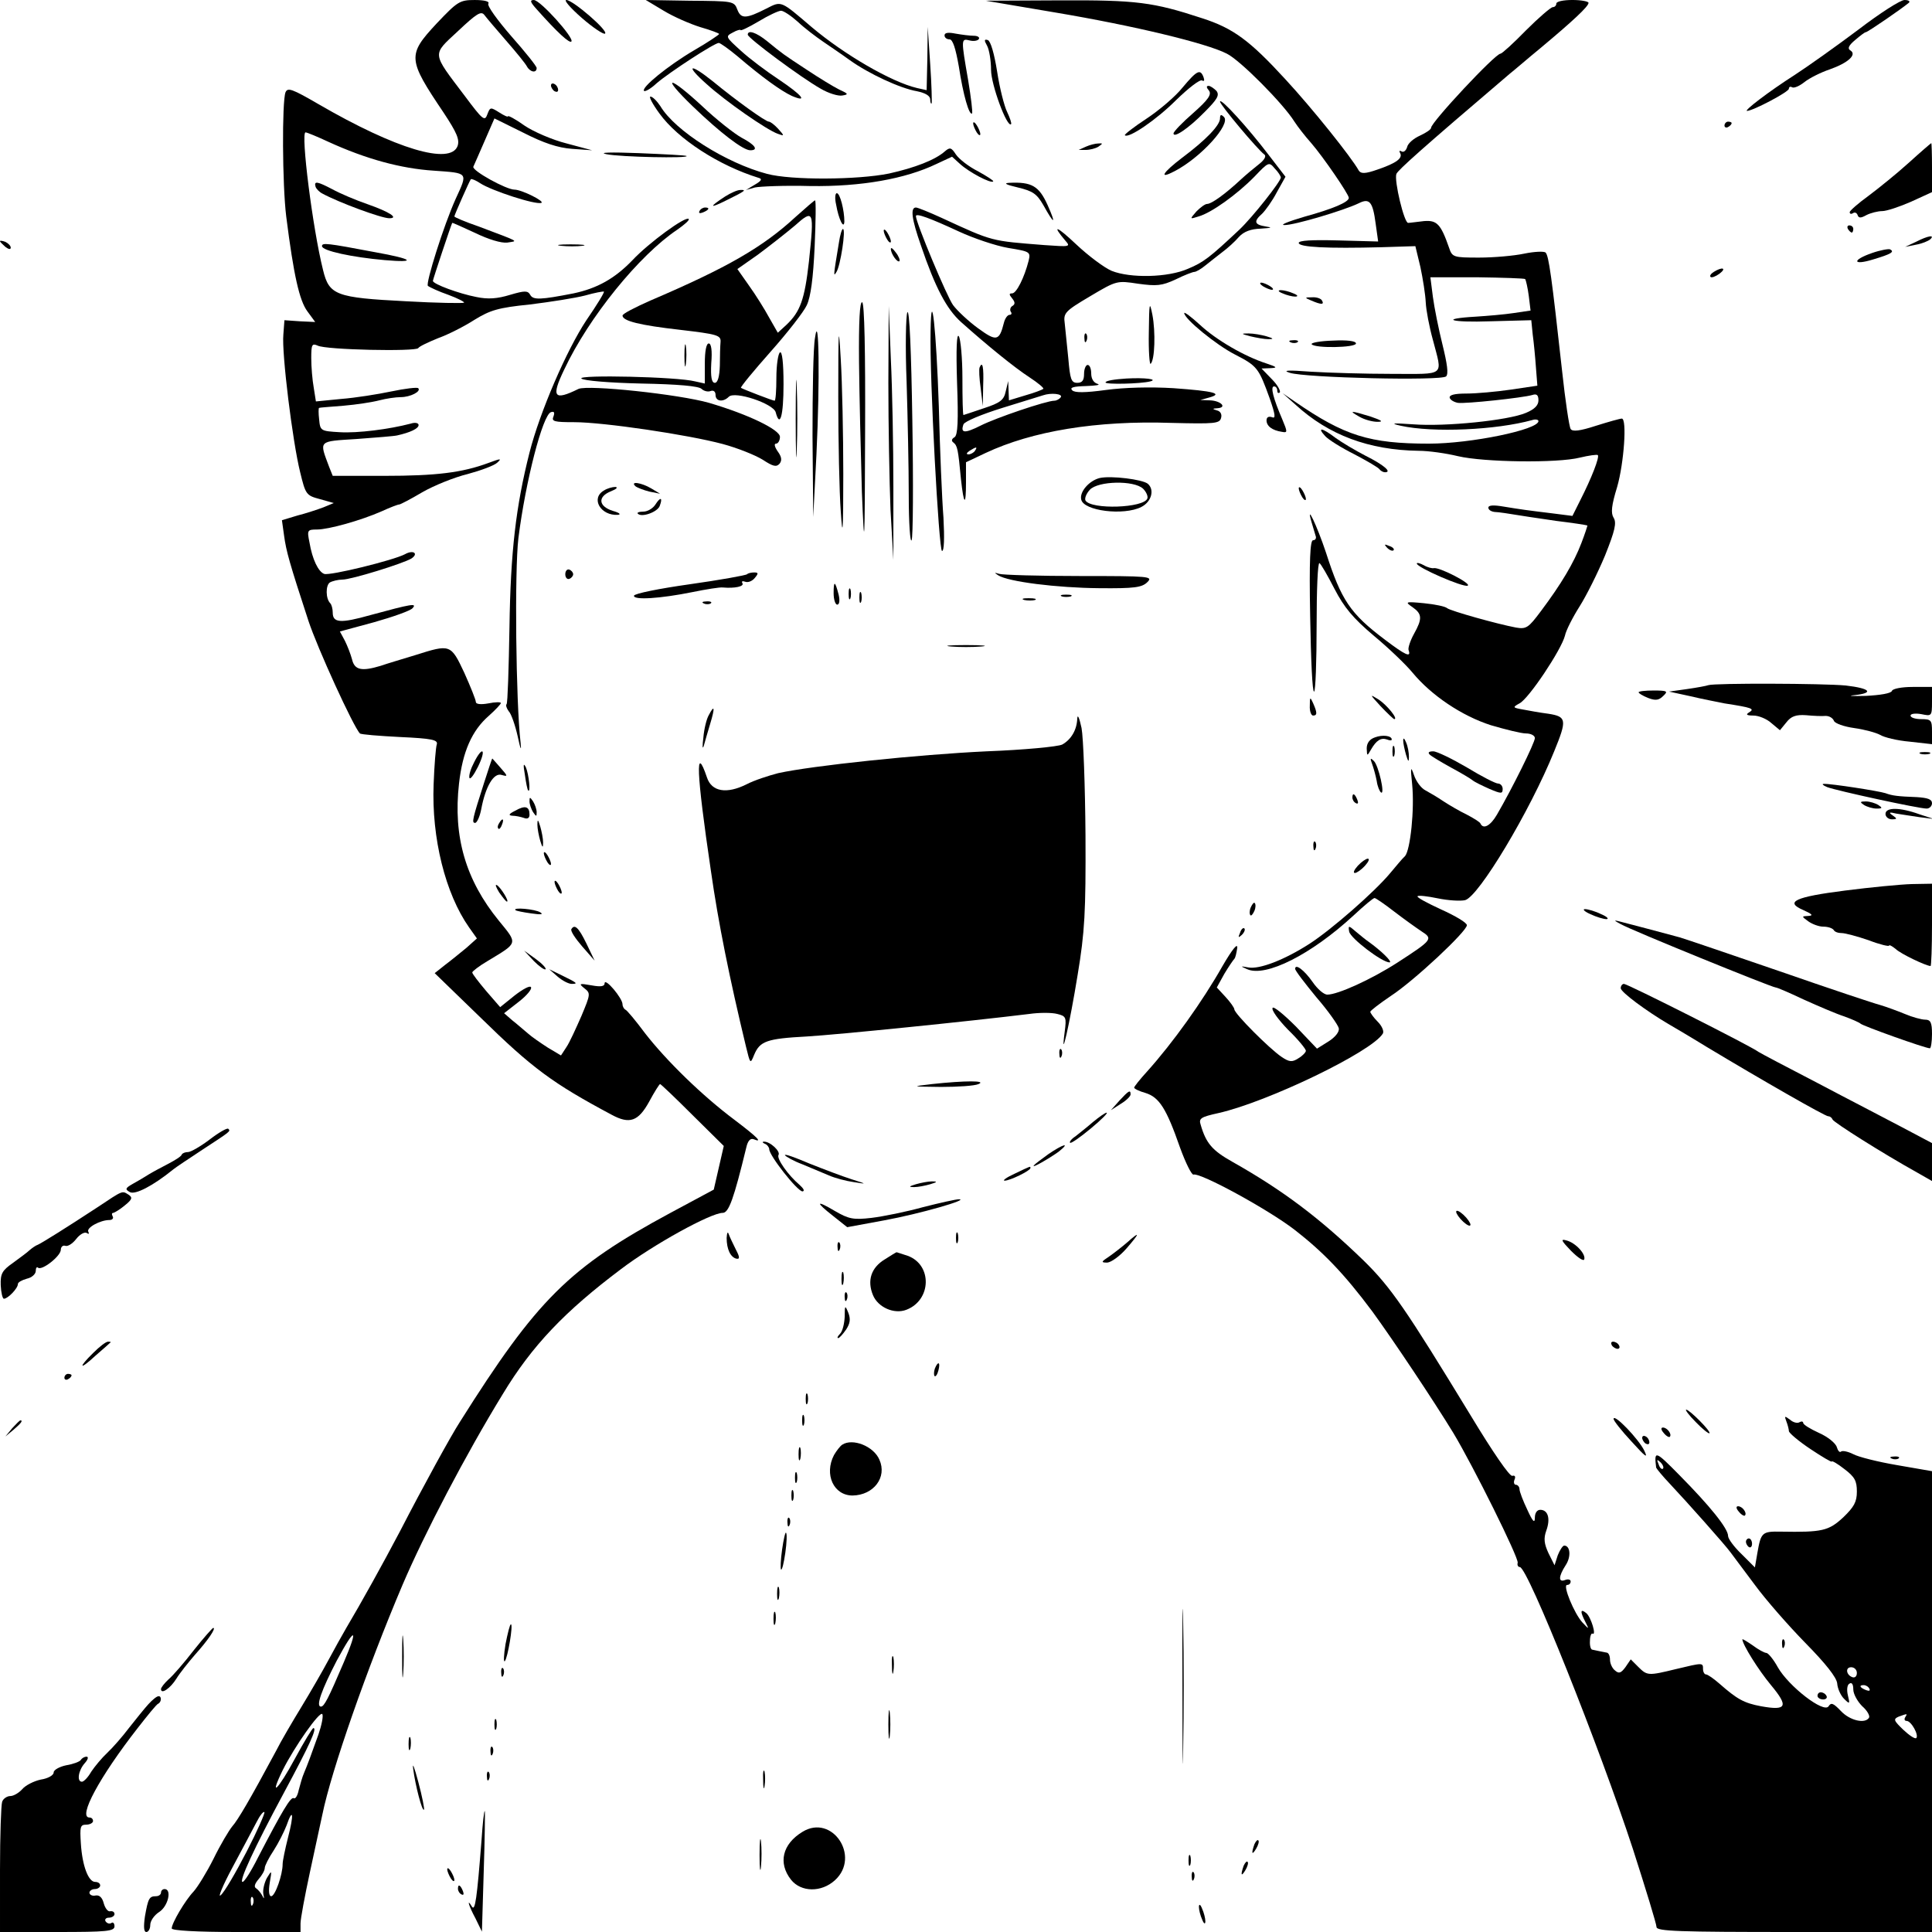 <svg height="540pt" preserveAspectRatio="xMidYMid meet" viewBox="0 0 540 540" width="540pt" xmlns="http://www.w3.org/2000/svg"><g transform="matrix(.1 0 0 -.1 0 540)"><path d="m1221 5335c-83-89-82-100 19-250 37-56 45-75 39-93-20-54-172-9-389 117-74 43-86 47-92 33-10-26-9-258 2-347 21-166 37-235 59-265l22-30-43 2-43 3-3-40c-5-52 26-301 47-385 15-62 17-65 55-75l39-11-29-12c-16-6-49-17-73-23l-43-13 6-43c6-44 15-76 68-238 25-76 126-297 144-315 3-3 54-7 112-10 89-4 106-8 103-20-3-8-7-59-9-112-6-151 33-306 99-400l22-31-29-26c-17-14-44-36-60-48l-29-23 129-125c144-141 201-183 366-271 50-27 74-18 104 36 15 28 29 50 31 50s43-39 91-87l87-86-14-61-14-61-121-65c-284-153-373-242-589-585-24-37-101-177-167-305-49-93-109-201-150-270-11-19-34-60-50-90s-50-89-75-130-58-97-72-125c-73-136-106-192-122-210-9-11-33-51-52-90-19-38-45-80-56-92-23-24-61-88-61-103 0-6 70-10 180-10h180v24c0 13 12 77 26 142 14 66 30 138 35 162 25 123 125 409 224 642 61 143 177 365 280 533 82 136 174 232 331 350 91 69 251 157 284 157 17 0 31 39 66 183 4 18 11 26 20 23 27-11 13 4-53 54-91 68-191 166-250 242-26 35-51 65-55 66-4 2-8 9-8 15 0 17-49 75-50 59 0-9-10-11-37-6-34 6-36 5-20-8 18-14 18-16-8-78-15-34-33-74-42-87l-15-23-37 22c-20 13-45 30-56 40-11 9-30 26-43 36l-23 20 41 32c22 17 38 36 34 41-3 5-23-6-45-23l-41-33-39 45c-21 25-39 48-39 52 0 3 19 18 43 32 86 52 85 47 31 113-92 113-128 234-111 383 10 89 36 148 83 189 19 17 34 33 34 36s-16 3-35-1c-22-4-35-2-35 4s-15 43-32 81c-38 81-39 81-137 50-36-11-80-24-97-30-53-16-73-12-80 18-4 15-13 38-20 52l-14 26 96 26c53 15 101 32 107 39 14 15-3 12-117-19-85-24-106-22-106 7 0 10-3 22-7 26-13 13-13 50-1 58 7 4 23 8 35 8 25 0 170 45 193 59 21 14 5 25-18 12-32-17-211-61-226-55-16 6-33 40-41 88-7 34-6 36 21 36 32 0 122 25 181 51 24 11 45 19 49 19 3 0 32 15 64 34 33 19 90 42 127 51 37 10 75 24 83 32 13 12 10 12-25-1-73-27-145-36-291-36h-144l-10 25c-28 75-32 71 77 78 54 4 105 8 113 10 36 8 60 19 60 29 0 6-10 8-22 4-61-16-149-27-198-24-54 3-55 4-58 36-2 17-2 32 0 32 2 1 32 3 68 6s81 10 100 15 46 9 60 9c27 0 58 16 49 25-3 3-37-1-75-9s-101-18-140-21l-71-7-6 38c-4 22-7 59-7 83 0 38 2 42 18 35 23-12 274-17 281-7 3 5 29 17 56 28 28 10 73 33 101 51 44 27 66 34 155 43 57 7 127 18 154 25 28 8 51 12 53 11 2-2-20-38-49-80-55-83-130-256-159-370-38-150-53-277-56-489-2-114-5-211-8-214s0-12 6-20c7-7 18-39 25-70 8-38 11-43 8-17-13 112-17 479-6 571 20 159 68 345 91 352 9 3 11-1 7-12-6-14 2-16 58-16 82 0 318-35 415-61 41-11 91-31 112-44 29-19 38-21 47-11 7 9 6 19-5 34-9 13-11 22-5 22s11 9 11 19c0 20-89 63-198 95-84 24-338 51-365 39-69-34-77-23-40 54 69 147 210 320 316 391 20 14 35 27 32 30-8 9-111-66-157-115-50-52-99-79-165-93-92-18-113-19-121-4-7 12-15 12-56 0-36-11-62-13-95-6-47 9-121 36-121 45 0 4 51 157 54 162 1 1 29-12 64-28 37-18 73-29 90-27 30 5 39 0-80 45-38 13-68 26-68 28 0 4 42 99 46 104 2 2 14-3 26-11 32-21 155-61 171-55 11 4-55 37-75 37-23 0-119 53-115 64 3 6 17 39 32 73l27 62 81-40c57-29 96-42 136-45l56-4-71 19c-40 10-93 33-118 50-25 18-46 29-46 26s-11 2-25 11c-24 15-25 15-33-6-7-20-13-15-63 52-93 123-92 113-19 181 53 50 65 57 74 45 6-8 34-41 61-72 28-32 54-64 58-72 9-16 27-19 27-4 0 5-32 45-71 89-39 45-68 85-64 91s-11 10-38 10c-42 0-48-4-106-65zm-304-331c107-49 204-75 295-81 98-7 96-4 62-78-34-75-85-238-78-244 5-4 31-16 57-25 27-10 46-20 44-22s-75-1-163 4c-195 10-214 17-231 87-29 115-63 385-49 385 4 0 33-12 63-26zm44-4250c-44-103-55-124-64-124-15 0 2 47 44 128 52 97 62 94 20-4zm-71-202c-22-62-30-83-40-107-5-11-11-33-15-48-3-15-9-26-14-23-8 5-32-35-100-166-19-38-38-68-43-68-11 0 31 92 116 250 72 134 93 180 82 180-3 0-26-38-52-86-47-87-73-112-34-32 33 66 104 167 111 157 3-6-2-31-11-57zm-201-328c-30-58-62-113-72-121-9-9 5 26 33 78s58 109 67 126c9 18 19 31 22 28 2-3-20-53-50-111zm116 40c-8-32-15-65-15-74 0-30-21-90-32-90-6 0-8 14-4 38 6 35 6 36-8 13-7-13-12-33-10-45 3-13 2-15-2-6-4 8-12 18-18 22-7 4-4 13 7 26 9 10 17 24 17 31 0 6 11 28 25 49 13 20 29 52 36 70 18 52 21 31 4-34zm-98-186c-3-8-6-5-6 6-1 11 2 17 5 13 3-3 4-12 1-19z"/><path d="m882 4878c2-6 11-15 19-19 46-25 165-69 187-69 28 0 0 18-60 39-35 12-79 31-99 42-42 22-52 24-47 7z"/><path d="m900 4712c0-13 84-31 175-39 92-8 80 3-26 22-137 26-149 27-149 17z"/><path d="m1501 5373c57-64 91-95 96-89 9 9-87 116-105 116-12 0-10-6 9-27z"/><path d="m1626 5350c31-27 61-47 65-44 11 7-90 94-108 94-8 0 11-22 43-50z"/><path d="m1855 5370c28-17 74-37 103-46 28-8 52-17 52-19s-31-23-69-45c-75-44-149-105-141-114 3-3 19 6 35 21 36 31 162 113 174 113 4 0 28-17 52-37 69-59 122-97 152-111 47-20 29 2-35 45-35 23-83 59-107 81-43 39-44 40-23 51 12 7 22 9 22 7 0-3 23 8 50 24 28 17 56 30 63 30s28-14 47-31c19-18 51-42 70-55s53-36 75-52c53-38 141-79 188-87 24-5 37-13 37-23 0-8 2-13 4-11 1 2 0 51-4 109l-7 105-1-89-2-88-27 6c-72 17-204 94-294 170-88 75-84 74-127 52-57-29-71-29-81-3-9 24-12 24-133 25l-123 2z"/><path d="m2950 5365c220-37 423-86 479-115 37-18 158-140 189-190 9-14 30-41 47-60 33-38 105-143 105-153 0-12-45-31-125-53-44-13-69-23-55-23 26-1 167 41 208 61 30 15 39 4 47-57l7-50-111 3c-74 2-111 0-111-7 0-12 80-16 231-12l95 3 14-58c7-33 14-77 15-99s10-69 20-105c27-104 38-95-115-95-74 0-175 3-225 6-66 5-82 4-60-3 42-14 424-23 437-10 7 7 3 35-10 88-11 44-23 104-27 134l-7 55h131c71-1 132-3 134-5 2-3 7-24 10-47l5-41-47-7c-26-4-74-8-105-10-105-6-73-17 41-13l113 3 4-40c3-22 7-63 9-92l4-51-74-11c-41-6-97-11-124-11-34 0-49-4-47-12 2-6 12-12 23-14 21-3 181 14 208 22 12 4 17 0 17-15 0-14-11-25-35-35-49-21-225-39-315-32-58 4-66 3-35-4 91-20 267-12 368 16 9 3 17 1 17-3 0-24-189-63-306-63-166 0-236 22-374 117l-35 24 37-33c92-84 204-126 343-128 28 0 77-7 110-15 72-17 278-20 341-4 25 6 47 9 50 7 5-6-17-63-49-126l-22-44-55 7c-74 9-88 11-137 19-29 5-43 4-43-3 0-6 8-11 18-12 9 0 42-5 72-10s75-11 100-15c41-5 83-11 87-13 0-1-7-23-17-49-21-55-56-114-113-190-35-47-41-51-70-46-53 10-181 46-192 54-5 5-35 11-65 14-52 5-54 4-32-11 27-19 28-32 4-75-10-18-17-39-15-45 8-22-8-15-66 29-97 73-122 110-165 244-25 75-57 142-40 84 4-14 9-31 11-37 3-7 0-13-7-13-8 0-11-55-8-214 2-118 6-212 11-209 4 2 7 85 7 184s3 178 8 175c4-2 23-35 42-72 27-52 52-82 110-131 41-34 90-81 108-103 53-64 138-121 219-147 41-12 85-23 98-23 14 0 25-6 25-13 0-13-64-142-106-214-18-31-38-42-46-25-1 4-19 15-38 25-19 9-48 26-65 37-16 11-40 25-51 31-12 6-26 25-32 43-9 26-10 22-5-26 7-70-5-184-20-201-7-6-25-28-41-47-43-52-164-158-226-198-70-45-140-72-171-66-23 4-23 4-3-5 52-23 179 41 297 150 29 27 55 49 59 49 3 0 28-17 55-38 26-20 61-45 76-55 33-21 31-24-68-88-73-47-166-89-195-89-10 0-28 16-41 35-23 33-49 53-49 37 0-5 27-40 59-79 33-38 61-78 63-87 2-10-10-25-29-37l-32-20-59 62c-33 33-62 57-65 52-4-6 16-33 43-61 28-27 50-54 50-59 0-4-9-14-21-21-17-11-25-11-47 4-33 22-132 121-132 133 0 4-11 20-25 35l-24 26 21 38c12 20 25 39 28 42s6 16 8 30c2 16-13-2-41-50-56-99-139-215-211-295-20-22-36-42-36-45s14-10 32-15c38-12 58-43 96-152 16-44 33-78 38-76 19 6 208-97 282-154 80-62 139-123 218-229 59-81 171-249 226-339 56-93 183-349 180-363-2-6 1-12 6-12 22 0 223-504 316-788 36-112 66-210 66-218 0-12 61-14 385-14h385v644 644l-98 17c-53 9-109 23-123 31-14 7-29 10-33 7-4-4-9 2-12 12-3 11-25 29-50 40-24 11-44 23-44 28 0 4-5 5-10 2-6-4-18-1-27 7-15 11-16 11-10-5 4-10 7-23 7-27 0-5 27-28 60-50s60-38 60-35 16-6 35-21c29-22 35-33 35-63 0-29-8-43-38-72-41-38-59-42-174-40-53 1-56-2-66-59l-7-41-37 37c-21 20-38 43-38 51 0 21-51 84-136 170-68 69-71 70-65 21 1-3 18-24 39-46 47-50 153-169 169-191 7-9 37-50 68-91 30-41 94-114 141-162 57-58 87-96 89-113 1-15 10-34 19-43 16-16 17-15 11 9-4 16-2 30 4 33 7 5 11-2 11-16 0-13 12-34 25-47 14-12 22-27 19-32-11-18-54-8-79 19-21 22-27 24-34 13-13-21-112 56-142 109-12 22-27 40-32 40s-22 9-38 21c-16 11-29 19-29 17 0-14 45-86 80-128 50-60 44-72-28-59-48 9-67 20-116 63-16 14-33 26-38 26-4 0-8 7-8 15 0 18 0 18-75 0-78-19-81-19-106 6l-21 21-15-22c-12-16-18-19-29-9-8 6-14 20-14 30 0 11-4 20-10 20-5 1-14 3-20 4-5 1-14 3-19 4-5 0-8 12-7 25 0 13 4 22 7 20 12-7-4 46-17 57-17 14-18 5-3-24 11-22 11-22-8-2-23 25-56 105-43 105 6 0 10 4 10 10 0 5-7 7-15 4-20-8-19 10 1 41 16 24 13 55-4 55-4 0-12-12-18-27l-9-28-17 34c-12 26-14 41-6 63 12 33 5 58-17 58-9 0-15-9-15-22 0-17-6-11-21 22-12 25-22 51-22 58 0 6-5 12-10 12s-7 7-4 14c4 9 1 13-6 11-7-3-55 67-116 168-181 297-223 359-301 435-121 117-224 195-366 275-55 31-73 51-88 103-6 18 0 22 50 33 137 31 428 171 459 222 4 6-2 21-14 33s-21 25-21 28 26 23 57 44c66 43 213 181 213 198 0 7-32 26-72 44-39 18-69 34-66 37s28 0 57-6 63-8 76-5c38 10 181 248 249 416 36 88 35 97-16 105-24 3-56 9-72 12-28 5-29 6-9 17 26 13 117 150 127 189 3 15 22 52 41 82s51 94 71 142c28 70 33 92 24 106-8 13-6 34 10 86 19 66 28 191 13 191-5 0-37-9-72-20-46-15-66-17-71-9-4 6-15 79-24 163-29 262-37 321-46 330-4 4-31 3-60-3-28-6-85-11-126-11-72 0-75 1-84 28-23 66-34 77-70 74-19-2-39-5-44-5-11-2-40 119-33 137 5 11 68 68 317 280 14 11 52 44 85 71 91 76 135 117 135 127 0 4-20 8-45 8s-45-4-45-10c0-5-4-10-10-10-5 0-39-29-75-65-35-36-67-65-71-65-15 0-194-192-194-207 0-5-14-14-31-22-18-8-34-22-36-32-3-10-10-16-16-12-5 3-7 1-4-4 9-15-10-29-63-47-34-12-46-12-52-3-21 38-131 175-205 255-100 109-146 143-233 171-137 45-183 51-398 50l-207-1zm1698-4070c-3-3-9 2-12 12-6 14-5 15 5 6 7-7 10-15 7-18zm542-571c0-9-5-14-12-12-18 6-21 28-4 28 9 0 16-7 16-16zm35-44c3-6-1-7-9-4-18 7-21 14-7 14 6 0 13-4 16-10zm100-80c-3-5-2-10 4-10 13 0 35-40 27-48-4-3-20 8-36 23-27 26-29 30-13 37 25 9 25 9 18-2z"/><path d="m5194 5317c-60-45-140-102-177-126-72-46-144-101-134-101 16 0 117 53 117 62 0 5 4 7 9 4s20 3 35 15c14 11 46 27 70 35 51 18 77 41 58 53-9 5-5 14 13 29 14 12 27 22 30 22 5 0 101 66 120 82 5 4 0 8-12 8-11 0-69-37-129-83z"/><path d="m2090 5303c1-10 149-120 204-151 22-13 49-21 60-19 19 3 17 5-9 17-16 8-57 33-90 55-67 44-67 44-111 80-31 25-54 32-54 18z"/><path d="m2640 5301c0-6 6-11 14-11 9 0 17-25 26-76 12-79 29-138 37-131 2 3-3 45-11 93-20 115-20 117 4 111 11-3 23-1 26 4s-4 9-14 9c-11 0-34 3-51 6-20 4-31 3-31-5z"/><path d="m2759 5272c6-11 11-42 11-67 0-42 45-163 56-152 2 2-3 17-11 34-8 16-21 67-28 113-8 50-18 85-26 88-10 3-11 0-2-16z"/><path d="m1975 5165c54-49 168-128 199-139 19-7 19-6 1 14-10 11-22 20-26 20-9 0-89 57-157 113-65 52-78 46-17-8z"/><path d="m3305 5155c-20-25-66-64-101-87s-62-44-60-46c10-10 88 43 143 98 35 34 67 59 73 55 6-3 7 0 4 9-9 24-18 20-59-29z"/><path d="m1540 5161c0-5 5-13 10-16 6-3 10-2 10 4 0 5-4 13-10 16-5 3-10 2-10-4z"/><path d="m1936 5103c78-75 141-123 161-123 24 0 14 15-24 35-20 11-70 50-110 88-94 87-118 88-27 0z"/><path d="m3379 5147c8-11-1-25-44-63-30-26-55-52-55-57 0-14 42 14 87 60 36 36 42 47 33 59-7 7-17 14-22 14-7 0-6-5 1-13z"/><path d="m1843 5083c52-72 167-146 277-180 11-3 9-8-10-19l-25-15 25 7c14 3 84 6 155 4 142-2 266 20 353 62l43 20 22-20c25-23 87-56 93-49 2 2-17 14-42 28-26 13-53 34-62 47-13 20-17 21-31 9-27-24-84-46-156-62-88-18-274-19-341-1-114 30-257 120-298 189-10 15-22 27-28 27-5 0 6-21 25-47z"/><path d="m3410 5116c0-9 105-134 124-148 6-4 0-15-14-26s-37-30-51-43c-45-42-83-69-95-69-6 0-19-10-30-21-19-22-19-22 6-14 36 10 108 62 156 111 40 42 41 42 57 23 10-10 17-22 17-25 0-11-79-111-116-146-83-78-100-91-143-109-56-25-162-27-214-6-21 9-65 42-99 74-55 52-70 57-30 10 15-17 12-17-59-12-150 12-142 9-287 76-35 16-67 29-72 29-16 0-12-32 14-106 40-118 72-178 112-214 74-66 149-127 192-155 23-15 41-30 38-32-2-2-25-11-50-18l-46-14-1 27-1 27-7-29c-5-24-15-32-61-47-30-10-56-19-57-19-2 0-3 46-3 103 0 56-5 109-10 117-6 10-8-35-5-129 4-109 2-147-7-153-9-5-9-11-3-15 11-9 13-18 21-103 8-73 14-76 14-8v56l55 26c130 61 309 91 519 84 121-3 135-2 139 14 3 10-2 19-12 21-13 4-13 5 2 6 28 2 9 21-21 22l-27 1 25 7c40 11 12 18-100 26-65 4-137 2-189-5-59-8-87-8-94-1-8 8 3 11 39 12 27 1 41 3 32 6-11 3-18 14-18 29 0 13-4 24-10 24-5 0-10-11-10-25 0-18-5-25-19-25-17 0-20 10-25 68-4 37-8 81-10 98-4 29 0 34 71 76 74 44 75 44 134 35 52-7 66-6 105 12 24 12 48 21 52 21 5 0 19 8 31 18 11 9 33 26 47 37 15 11 36 30 47 43 14 15 33 22 61 23 30 2 34 3 14 6-32 5-35 14-10 36 9 9 28 35 41 60l24 43-47 61c-57 75-135 161-136 149zm-730-363c41-19 103-40 138-46 61-10 63-11 57-36-12-47-34-91-46-91-9 0-9-3 0-14 8-10 9-16 1-21-6-3-8-11-5-16 4-5 2-9-3-9-6 0-13-10-16-22-13-52-21-53-73-15-26 19-57 48-69 64-17 23-104 231-104 249 0 9 40-6 120-43zm285-463c-3-5-12-10-18-10-22 0-164-48-207-70-44-22-56-21-47 4 3 8 51 28 109 46 57 18 108 33 113 35 23 8 56 4 50-5zm-240-150c-3-5-12-10-18-10-7 0-6 4 3 10 19 12 23 12 15 0z"/><path d="m3410 5069c0-19-39-60-106-110-55-42-66-61-22-38 74 38 159 132 139 152-8 8-11 7-11-4z"/><path d="m2720 5055c0-5 5-17 10-25s10-10 10-5c0 6-5 17-10 25s-10 11-10 5z"/><path d="m4820 5049c0-5 5-7 10-4 6 3 10 8 10 11 0 2-4 4-10 4-5 0-10-5-10-11z"/><path d="m3035 4990-20-9h20c11 0 27 4 35 9 13 9 13 10 0 9-8 0-24-4-35-9z"/><path d="m5335 4945c-33-30-84-71-112-92-29-21-53-42-53-46 0-5 4-6 9-3 5 4 11 1 13-5 3-9 9-9 25 0 12 6 32 11 44 11s48 12 80 26l59 27v68c0 38-1 69-2 69-2-1-30-25-63-55z"/><path d="m1695 4969c39-8 232-12 224-5-2 2-62 5-134 8-78 3-114 2-90-3z"/><path d="m2845 4876c42-10 53-18 71-49 31-56 37-56 12 0-24 53-44 65-107 62-17-1-10-5 24-13z"/><path d="m2027 4851c-46-30-45-35 3-11 53 26 58 30 39 29-8 0-26-8-42-18z"/><path d="m2337 4828c7-41 22-71 23-47 0 31-12 79-21 79-5 0-6-15-2-32z"/><path d="m2224 4794c-92-85-191-142-406-234-43-19-78-37-78-42 0-15 47-27 162-40 102-12 113-15 112-33-1-11-2-41-2-67-1-31-6-48-14-48-9 0-12 16-10 55 3 35 0 55-7 55s-11-22-11-56v-56l-27 6c-50 13-329 19-318 8 6-6 78-12 167-14 103-2 161-7 169-15 6-6 18-9 25-6 8 3 14-1 14-11 0-18 21-21 37-5 17 17 124-19 131-43 12-46 22-10 22 78 0 61-4 93-10 89-5-3-10-35-10-71 0-35-2-64-5-64-5 0-88 32-94 36-2 2 35 47 82 100 48 54 94 113 102 131 11 23 18 76 22 164 3 71 4 129 1 129-2 0-26-21-54-46zm37-125c-12-106-24-140-63-177l-24-22-24 42c-13 24-38 64-56 89l-33 47 57 40c31 23 77 59 102 80 55 49 56 45 41-99z"/><path d="m1955 4810c-3-6 1-7 9-4 18 7 21 14 7 14-6 0-13-4-16-10z"/><path d="m5165 4760c3-5 8-10 11-10 2 0 4 5 4 10 0 6-5 10-11 10-5 0-7-4-4-10z"/><path d="m2345 4723c-16-96-16-98-7-83 11 17 27 120 18 120-3 0-8-17-11-37z"/><path d="m2470 4755c0-5 5-17 10-25s10-10 10-5c0 6-5 17-10 25s-10 11-10 5z"/><path d="m5355 4724-30-14 30 6c17 3 34 10 40 15 14 13-5 11-40-7z"/><path d="m0 4726c0-2 7-9 15-16 9-7 15-8 15-2 0 5-7 12-15 16-8 3-15 4-15 2z"/><path d="m1568 4713c18-2 45-2 60 0s0 4-33 4-45-2-27-4z"/><path d="m2490 4704c0-13 18-39 24-34 2 3-2 14-10 24-8 11-14 16-14 10z"/><path d="m5233 4693c-58-20-55-36 3-18 50 15 60 21 47 28-4 2-27-2-50-10z"/><path d="m4790 4640c-8-5-12-11-9-14s14 1 25 9c21 16 8 20-16 5z"/><path d="m3530 4600c8-5 20-10 25-10 6 0 3 5-5 10s-19 10-25 10c-5 0-3-5 5-10z"/><path d="m3585 4580c11-5 27-9 35-9 9 0 8 4-5 9-11 5-27 9-35 9-9 0-8-4 5-9z"/><path d="m3665 4560c28-12 37-12 30 0-3 6-16 10-28 9-21 0-21-1-2-9z"/><path d="m2401 4388c1-95 5-258 8-363 7-174 8-160 9 167 1 229-2 359-8 363-7 4-10-54-9-167z"/><path d="m3211 4471c-1-52 2-91 5-88 12 11 14 90 5 137-8 40-9 35-10-49z"/><path d="m2483 4330c0-118 3-278 6-355l8-140v205c0 113-3 273-7 355l-6 150z"/><path d="m2536 4527c-4-10-6-97-2-195 3-97 6-240 6-317s4-133 8-125 5 159 2 335c-3 192-8 313-14 302z"/><path d="m2601 4475c-3-131 23-615 32-615 6 0 7 36 4 93-4 50-10 191-13 312-7 213-21 343-23 210z"/><path d="m3310 4525c0-16 89-89 142-116 62-32 66-37 97-123 16-46 17-57 6-52-9 3-15 0-15-9 0-16 16-28 43-32 16-3 16-1 1 35-25 58-34 92-23 92 5 0 9-5 9-12 0-6 3-8 7-5 3 4-6 21-22 37l-29 30 25 1c20 1 19 3-11 13-62 20-141 66-186 108-24 22-44 37-44 33z"/><path d="m2343 4290c0-124 3-268 7-320 5-78 7-60 7 105 0 110-3 254-7 320-6 105-7 91-7-105z"/><path d="m2278 4456c-5-27-7-151-7-275l2-226 9 175c10 210 7 404-4 326z"/><path d="m3031 4454c0-11 3-14 6-6 3 7 2 16-1 19-3 4-6-2-5-13z"/><path d="m3495 4460c17-4 39-8 50-8 16 0 15 2-5 8-14 4-36 8-50 8-22 0-22-1 5-8z"/><path d="m1913 4405c0-27 2-38 4-22 2 15 2 37 0 50-2 12-4 0-4-28z"/><path d="m3608 4443c7-3 16-2 19 1 4 3-2 6-13 5-11 0-14-3-6-6z"/><path d="m3666 4438c8-12 124-10 124 2 0 7-25 10-64 8-36-1-62-6-60-10z"/><path d="m2224 4230c0-96 2-136 3-87 2 48 2 126 0 175-1 48-3 8-3-88z"/><path d="m2738 4373c-2-5-1-30 3-58l6-50 1 58c2 52-2 69-10 50z"/><path d="m3148 4342c-32-2-58-6-58-11 0-6 98-4 125 3 23 6-15 11-67 8z"/><path d="m3800 4235c14-8 36-14 50-14 18 0 12 4-20 15-56 17-62 17-30-1z"/><path d="m3704 4181c9-10 46-33 82-51 36-19 67-37 70-42 3-4 10-8 15-8 21 0-4 21-54 46-29 15-66 37-84 50-38 29-53 31-29 5z"/><path d="m3074 4064c-29-7-57-38-52-60 6-32 119-46 168-21 28 14 38 48 18 65-15 12-102 23-134 16zm121-30c9-9 14-21 12-27-9-27-157-32-173-6-3 6 2 19 12 30 23 25 124 27 149 3z"/><path d="m1776 4041c5-4 23-11 39-15l30-6-25 15c-27 16-60 21-44 6z"/><path d="m1688 4029c-38-22-9-71 39-68 10 1 4 6-14 11-41 13-43 40-5 55 15 6 20 11 12 12-8 0-23-4-32-10z"/><path d="m3630 4035c0-5 5-17 10-25s10-10 10-5c0 6-5 17-10 25s-10 11-10 5z"/><path d="m1832 3990c-7-11-22-20-34-20s-19-3-15-6c11-11 55 5 61 22 9 24 2 26-12 4z"/><path d="m3877 3869c7-7 15-10 18-7s-2 9-12 12c-14 6-15 5-6-5z"/><path d="m3960 3825c0-11 129-67 142-62s-80 53-95 49c-4-1-17 2-27 8-11 6-20 8-20 5z"/><path d="m1580 3795c0-9 5-15 11-13s11 8 11 13-5 11-11 13-11-4-11-13z"/><path d="m2088 3795c-3-3-75-16-160-28s-155-26-156-32c-2-13 74-8 163 10 39 8 77 14 85 13 34-3 61 3 55 12-3 5 0 7 8 4s20 2 27 11c10 12 10 15-2 15-8 0-17-2-20-5z"/><path d="m2790 3792c28-18 164-35 282-36 99-1 120 2 135 17 16 16 7 17-189 17-114 0-215 3-225 6-14 4-15 4-3-4z"/><path d="m2330 3742c0-18 5-32 10-32 6 0 8 11 4 28-10 39-14 40-14 4z"/><path d="m2372 3740c0-14 2-19 5-12 2 6 2 18 0 25-3 6-5 1-5-13z"/><path d="m2402 3730c0-14 2-19 5-12 2 6 2 18 0 25-3 6-5 1-5-13z"/><path d="m2968 3733c6-2 18-2 25 0 6 3 1 5-13 5s-19-2-12-5z"/><path d="m2863 3723c9-2 23-2 30 0 6 3-1 5-18 5-16 0-22-2-12-5z"/><path d="m1968 3713c7-3 16-2 19 1 4 3-2 6-13 5-11 0-14-3-6-6z"/><path d="m2658 3593c23-2 61-2 85 0 23 2 4 4-43 4s-66-2-42-4z"/><path d="m4775 3485c-5-2-32-7-60-11l-50-7 60-13c33-8 76-16 95-20 78-12 85-15 69-25-10-6-8-9 12-9 14 0 37-9 50-21l24-20 18 22c13 17 27 22 55 20 20-2 45-3 55-2 10 0 20-6 23-14 3-7 28-16 57-20s61-13 72-19c11-7 48-16 83-19l62-7v35c0 32-2 35-30 35-16 0-30 4-30 10 0 5 13 7 30 4 29-6 30-6 30 35v41h-54c-31 0-56-5-58-11-2-7-33-12-73-14-39-1-53 0-32 2 56 6 45 19-24 27-63 6-366 7-384 1z"/><path d="m4580 3465c0-3 12-10 27-16 21-8 30-6 42 6 14 13 11 15-27 15-23 0-42-2-42-5z"/><path d="m3859 3426c19-20 36-36 38-36 12 0-21 40-44 55-26 16-25 15 6-19z"/><path d="m3661 3428c-1-16 4-28 9-28 12 0 12 8 0 35-8 18-9 17-9-7z"/><path d="m1981 3401c-6-10-13-38-15-62-3-24-3-35 1-24 3 11 11 39 18 62 14 46 12 55-4 24z"/><path d="m3011 3392c-1-32-17-59-42-73-12-6-107-15-212-19-191-9-487-40-582-61-27-7-67-20-88-31-56-28-98-21-111 19-33 97-30 17 11-261 21-147 52-300 98-491 12-49 12-50 23-23 16 38 35 45 147 51 85 5 451 42 622 63 28 4 63 4 78 0 25-6 26-10 21-49-13-97 14 22 36 158 20 120 23 176 22 390-1 138-6 273-11 300-6 28-11 40-12 27z"/><path d="m3843 3339c-15-5-23-16-23-31 1-22 1-22 12-3 15 26 28 34 45 28 7-3 13-3 13 0 0 11-26 14-47 6z"/><path d="m3922 3330c0-8 4-26 8-40 6-20 8-21 8-5 0 11-3 29-8 40-5 12-8 14-8 5z"/><path d="m3892 3300c0-14 2-19 5-12 2 6 2 18 0 25-3 6-5 1-5-13z"/><path d="m1325 3269c-9-17-15-36-13-43 2-6 12 7 24 31 24 49 13 60-11 12z"/><path d="m3996 3291c5-5 32-21 59-36 28-15 55-31 61-36s27-15 47-24c33-14 37-14 37 0 0 8-6 15-13 15s-46 20-87 45c-41 24-84 45-94 45-12 0-16-3-10-9z"/><path d="m5368 3293c6-2 18-2 25 0 6 3 1 5-13 5s-19-2-12-5z"/><path d="m1353 3212c-33-103-35-112-25-112 5 0 13 17 17 38 12 64 35 103 57 96 18-5 18-4-3 20-12 14-23 26-23 26-1 0-11-31-23-68z"/><path d="m3835 3265c4-11 10-32 13-48 2-15 8-29 12-32 12-8-7 76-20 88-10 10-11 8-5-8z"/><path d="m1467 3235c3-22 7-42 9-44 8-9 2 45-6 64-7 14-8 8-3-20z"/><path d="m5107 3200c26-10 256-60 278-60 8 0 15 7 15 15 0 11-12 15-42 17-54 2-69 4-88 11-18 6-153 27-172 26-7 0-3-4 9-9z"/><path d="m3780 3171c0-6 4-13 10-16s7 1 4 9c-7 18-14 21-14 7z"/><path d="m1480 3160c0-8 5-22 10-30 9-13 10-13 10 0 0 8-5 22-10 30-9 13-10 13-10 0z"/><path d="m5210 3150c8-5 24-10 35-10 17 0 17 2 5 10-8 5-24 10-35 10-17 0-17-2-5-10z"/><path d="m1440 3134c-18-9-20-13-8-14 9 0 23-3 32-6 10-4 16-1 16 9 0 23-12 27-40 11z"/><path d="m5270 3125c0-8 8-15 18-15 15 0 15 2 2 11-12 8-10 10 10 5 14-2 43-7 65-10l40-5-40 13c-55 20-95 20-95 1z"/><path d="m1395 3099c-4-6-5-12-2-15 2-3 7 2 10 11 7 17 1 20-8 4z"/><path d="m1502 3095c0-11 4-31 8-45 6-20 8-21 8-5 0 11-4 31-8 45-6 20-8 21-8 5z"/><path d="m3671 3034c0-11 3-14 6-6 3 7 2 16-1 19-3 4-6-2-5-13z"/><path d="m1520 3015c0-5 5-17 10-25s10-10 10-5c0 6-5 17-10 25s-10 11-10 5z"/><path d="m3795 2980c-10-11-14-20-8-20 5 0 18 9 28 20s14 20 8 20c-5 0-18-9-28-20z"/><path d="m1550 2935c0-5 5-17 10-25s10-10 10-5c0 6-5 17-10 25s-10 11-10 5z"/><path d="m1395 2906c10-14 19-26 22-26 7 0-17 39-28 46-6 3-3-5 6-20z"/><path d="m5158 2911c-142-18-171-32-117-55 24-11 28-15 14-16-20-1-20-1-1-15 11-8 30-15 42-15 13 0 25-4 29-9 3-6 13-9 23-9 9 0 43-9 75-20 31-12 57-18 57-15s8-1 18-9c14-14 86-48 98-48 2 0 4 52 4 115v115l-57-1c-32-1-115-9-185-18z"/><path d="m3496 2864c-4-9-4-19-1-22 2-3 7 3 11 12s4 19 1 22c-2 3-7-3-11-12z"/><path d="m1441 2856c2-2 22-6 44-9 27-4 35-3 25 3-14 9-79 15-69 6z"/><path d="m4445 2845c17-8 37-14 45-14s2 7-15 14c-16 8-37 14-45 14s-1-7 15-14z"/><path d="m4530 2817c27-16 423-177 433-177 4 0 39-15 79-34 40-18 91-40 113-47 22-8 42-17 45-20 5-6 181-69 194-69 3 0 6 18 6 40 0 32-4 40-19 40-10 0-36 7-57 16-22 9-52 20-69 25-16 4-142 46-280 94-137 47-263 90-280 95-37 10-142 38-170 45-15 4-14 2 5-8z"/><path d="m1597 2803c-3-5 11-26 30-48l35-40-23 48c-22 45-33 55-42 40z"/><path d="m3466 2793c-6-14-5-15 5-6 7 7 10 15 7 18s-9-2-12-12z"/><path d="m3771 2796c4-19 92-86 113-86 9 1-24 33-59 58-6 4-21 16-34 27-22 19-23 19-20 1z"/><path d="m1492 2714c15-15 30-26 33-23 2 3-10 16-28 29l-32 23z"/><path d="m1559 2670c13-11 30-20 39-20 19 0 15 3-28 24l-35 17z"/><path d="m4530 2638c0-11 72-64 133-100 7-4 55-32 107-64 153-92 331-194 340-194 5 0 10-4 12-9 3-8 139-94 236-148l42-24v53 53l-83 44c-45 24-152 79-237 124-85 44-159 83-165 87-19 15-366 190-376 190-5 0-9-6-9-12z"/><path d="m2961 2454c0-11 3-14 6-6 3 7 2 16-1 19-3 4-6-2-5-13z"/><path d="m2605 2370c-59-7-59-7 25-8 47 0 94 3 105 8 24 10-37 10-130 0z"/><path d="m3129 2324-24-27 28 18c15 9 27 21 27 26 0 14-5 11-31-17z"/><path d="m3055 2264c-16-14-39-32-49-40-11-7-18-16-15-18 2-3 28 15 58 40 29 24 49 44 44 44-4 0-21-12-38-26z"/><path d="m586 2215c-25-19-53-35-60-35-8 0-16-3-18-7-1-5-19-16-38-26s-44-23-55-30-31-19-44-26c-21-12-22-15-8-23 15-8 64 17 122 64 6 5 42 29 80 54 81 53 80 52 73 59-3 3-26-10-52-30z"/><path d="m2138 2203c6-2 12-10 12-15 0-18 79-118 93-118 7 1 3 8-8 18-33 28-65 74-59 84s-24 38-41 37c-5 0-4-3 3-6z"/><path d="m2930 2174c-19-14-37-27-40-31-9-11 44 20 69 38 35 28 12 21-29-7z"/><path d="m2194 2171c3-4 24-16 48-25 24-10 57-24 74-31 18-8 49-16 70-19 38-6 38-6-6 8-25 8-78 28-118 44-40 17-70 28-68 23z"/><path d="m2835 2119c-22-10-34-19-27-19 15 0 72 28 72 35 0 6 3 7-45-16z"/><path d="m2560 2090c-20-6-21-8-5-8 11 0 31 4 45 8 20 6 21 8 5 8-11 0-31-4-45-8z"/><path d="m273 2026c-93-61-156-100-167-105-6-2-16-9-23-15-6-6-28-22-47-36-30-21-35-30-34-62 1-21 5-38 9-38 11 0 39 29 39 41 0 5 11 11 25 15 14 3 25 13 25 22 0 8 3 12 6 9 10-10 64 32 64 50 0 8 6 13 12 11 7-3 21 6 31 19s23 20 29 17c6-4 8-3 5 3-7 11 33 33 59 33 8 0 12 5 9 10-3 6-3 10 2 10 4 1 19 10 32 21 21 17 22 22 10 30-18 11-14 13-86-35z"/><path d="m2580 2026c-47-13-111-26-144-30-51-6-64-3-102 19-54 32-56 26-5-14l39-31 103 19c99 18 241 59 209 59-8 0-53-10-100-22z"/><path d="m4070 2013c0-5 9-18 20-28s20-14 20-8c0 5-9 18-20 28s-20 14-20 8z"/><path d="m2031 1940c0-32 11-54 27-58 10-2 10 4-1 25-8 16-17 35-20 43-3 9-5 5-6-10z"/><path d="m2672 1940c0-14 2-19 5-12 2 6 2 18 0 25-3 6-5 1-5-13z"/><path d="m3150 1927c-14-12-37-30-50-39-23-15-23-17-5-17 11 1 35 18 54 40 38 44 38 49 1 16z"/><path d="m4391 1904c19-19 35-30 37-24 5 15-25 47-50 53-17 5-14-1 13-29z"/><path d="m2341 1914c0-11 3-14 6-6 3 7 2 16-1 19-3 4-6-2-5-13z"/><path d="m2473 1880c-38-23-50-59-33-100 14-34 59-54 93-41 71 27 73 126 4 151-16 5-30 10-31 10s-16-9-33-20z"/><path d="m2352 1825c0-16 2-22 5-12 2 9 2 23 0 30-3 6-5-1-5-18z"/><path d="m2361 1774c0-11 3-14 6-6 3 7 2 16-1 19-3 4-6-2-5-13z"/><path d="m2361 1720c-1-20-6-41-13-48s-9-12-5-12c3 0 13 11 22 24 11 17 13 29 6 47-9 22-10 21-10-11z"/><path d="m261 1619c-44-43-39-50 6-8 21 18 40 35 42 37 2 1-1 2-7 2s-24-14-41-31z"/><path d="m4505 1640c3-5 11-10 16-10 6 0 7 5 4 10-3 6-11 10-16 10-6 0-7-4-4-10z"/><path d="m2613 1575c-3-9-3-18-1-21 3-3 8 4 11 16 6 23-1 27-10 5z"/><path d="m180 1549c0-5 5-7 10-4 6 3 10 8 10 11 0 2-4 4-10 4-5 0-10-5-10-11z"/><path d="m2252 1490c0-14 2-19 5-12 2 6 2 18 0 25-3 6-5 1-5-13z"/><path d="m4740 1425c18-19 36-33 38-31 5 5-56 66-65 66-4 0 8-16 27-35z"/><path d="m2242 1430c0-14 2-19 5-12 2 6 2 18 0 25-3 6-5 1-5-13z"/><path d="m4510 1434c0-5 23-34 51-64 38-42 46-48 35-25-15 32-86 106-86 89z"/><path d="m34 1408-19-23 23 19c21 18 27 26 19 26-2 0-12-10-23-22z"/><path d="m4650 1395c7-9 15-13 17-11 7 7-7 26-19 26-6 0-6-6 2-15z"/><path d="m4590 1381c0-5 5-13 10-16 6-3 10-2 10 4 0 5-4 13-10 16-5 3-10 2-10-4z"/><path d="m2354 1362c-6-4-16-17-23-29-28-54-1-113 52-113 59 1 97 51 75 100-16 38-75 61-104 42z"/><path d="m2232 1335c0-16 2-22 5-12 2 9 2 23 0 30-3 6-5-1-5-18z"/><path d="m5288 1323c7-3 16-2 19 1 4 3-2 6-13 5-11 0-14-3-6-6z"/><path d="m2222 1270c0-14 2-19 5-12 2 6 2 18 0 25-3 6-5 1-5-13z"/><path d="m2212 1220c0-14 2-19 5-12 2 6 2 18 0 25-3 6-5 1-5-13z"/><path d="m4860 1175c7-9 15-13 17-11 7 7-7 26-19 26-6 0-6-6 2-15z"/><path d="m2201 1144c0-11 3-14 6-6 3 7 2 16-1 19-3 4-6-2-5-13z"/><path d="m2186 1069c-4-28-5-53-3-56 3-2 8 19 12 47s5 53 2 56c-2 3-7-19-11-47z"/><path d="m4880 1091c0-6 4-12 8-15 5-3 9 1 9 9s-4 15-9 15c-4 0-8-4-8-9z"/><path d="m3305 685c0-192 1-270 2-172 2 98 2 256 0 350-1 95-3 15-2-178z"/><path d="m2172 945c0-16 2-22 5-12 2 9 2 23 0 30-3 6-5-1-5-18z"/><path d="m2162 875c0-16 2-22 5-12 2 9 2 23 0 30-3 6-5-1-5-18z"/><path d="m1124 770c0-52 1-74 3-47 2 26 2 68 0 95-2 26-3 4-3-48z"/><path d="m1413 805c-5-31-6-52-2-48 8 9 24 103 17 103-3 0-9-25-15-55z"/><path d="m542 788c-27-35-59-72-71-82-12-11-21-23-21-27 0-16 26 2 43 29 9 15 33 45 52 67 36 40 60 75 51 75-2 0-27-28-54-62z"/><path d="m4981 804c0-11 3-14 6-6 3 7 2 16-1 19-3 4-6-2-5-13z"/><path d="m2493 745c0-22 2-30 4-17 2 12 2 30 0 40-3 9-5-1-4-23z"/><path d="m1401 724c0-11 3-14 6-6 3 7 2 16-1 19-3 4-6-2-5-13z"/><path d="m5080 660c0-5 7-10 16-10 8 0 12 5 9 10-3 6-10 10-16 10-5 0-9-4-9-10z"/><path d="m415 637c-11-12-35-42-54-66-18-24-46-56-61-70s-35-38-45-53c-9-16-21-28-26-28-15 0-10 32 8 52 9 10 11 18 5 18s-13-4-16-9-22-12-41-15c-19-4-35-13-35-20 0-8-16-17-36-20-19-4-43-16-52-27-9-10-24-19-33-19s-20-7-23-16-6-94-6-190v-174h160c138 0 160 2 160 16 0 8-4 13-9 9-5-3-12-1-16 5-3 5 1 10 9 10 9 0 16 5 16 10 0 6-5 9-12 8-6-2-14 8-18 22-4 16-12 24-23 22-9-2-17 2-17 8 0 5 7 10 15 10s15 5 15 10c0 6-6 10-14 10-19 0-36 45-40 107-3 47-2 53 15 53 10 0 19 5 19 10 0 6-4 10-10 10-33 0 28 113 134 249 28 36 54 68 58 69 10 5 10 22 1 21-5 0-17-10-28-22z"/><path d="m2483 580c0-36 2-50 4-32 2 17 2 47 0 65-2 17-4 3-4-33z"/><path d="m1382 580c0-14 2-19 5-12 2 6 2 18 0 25-3 6-5 1-5-13z"/><path d="m1142 525c0-16 2-22 5-12 2 9 2 23 0 30-3 6-5-1-5-18z"/><path d="m1371 504c0-11 3-14 6-6 3 7 2 16-1 19-3 4-6-2-5-13z"/><path d="m1155 455c6-46 25-119 30-113 2 1-5 37-16 78s-17 57-14 35z"/><path d="m2133 425c0-22 2-30 4-17 2 12 2 30 0 40-3 9-5-1-4-23z"/><path d="m1361 434c0-11 3-14 6-6 3 7 2 16-1 19-3 4-6-2-5-13z"/><path d="m1346 258c-13-166-18-201-27-187-15 25-10 4 10-33l18-37 5 167c3 92 4 168 3 170-2 2-6-34-9-80z"/><path d="m2243 280c-56-34-69-87-32-134 28-35 85-36 123-1 72 66-8 186-91 135z"/><path d="m2123 215c0-38 2-53 4-32 2 20 2 52 0 70-2 17-4 1-4-38z"/><path d="m3506 245c-9-26-7-32 5-12 6 10 9 21 6 23-2 3-7-2-11-11z"/><path d="m3322 200c0-14 2-19 5-12 2 6 2 18 0 25-3 6-5 1-5-13z"/><path d="m3476 185c-9-26-7-32 5-12 6 10 9 21 6 23-2 3-7-2-11-11z"/><path d="m1250 175c0-5 5-17 10-25s10-10 10-5c0 6-5 17-10 25s-10 11-10 5z"/><path d="m3331 154c0-11 3-14 6-6 3 7 2 16-1 19-3 4-6-2-5-13z"/><path d="m1280 121c0-6 4-13 10-16s7 1 4 9c-7 18-14 21-14 7z"/><path d="m450 110c0-5-6-10-14-10-19 0-22-6-31-57-4-29-3-43 4-43 6 0 11 9 11 20s11 27 25 36c25 16 36 64 15 64-5 0-10-4-10-10z"/><path d="m3351 70c0-8 4-24 9-35 5-13 9-14 9-5 0 8-4 24-9 35-5 13-9 14-9 5z"/></g></svg>